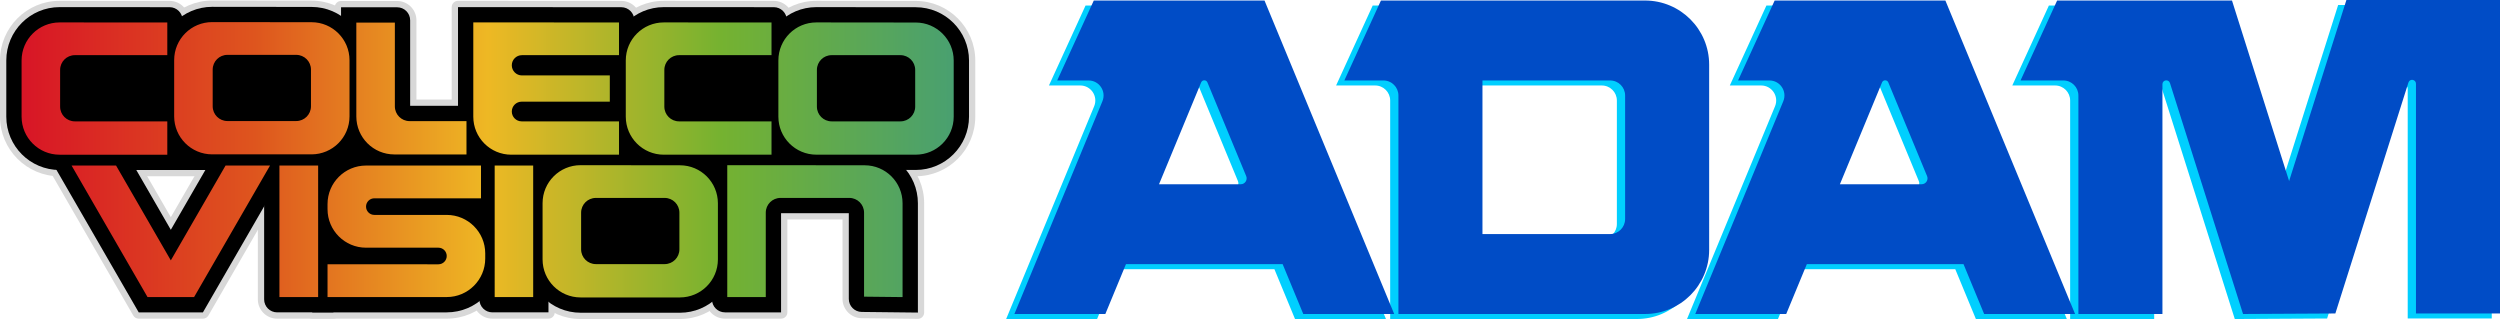<?xml version="1.0" encoding="utf-8"?>
<!-- Generator: Adobe Illustrator 25.2.3, SVG Export Plug-In . SVG Version: 6.00 Build 0)  -->
<svg version="1.1" id="Layer_1" xmlns="http://www.w3.org/2000/svg" xmlns:xlink="http://www.w3.org/1999/xlink" x="0px" y="0px"
	 viewBox="0 0 3839.01 489.89" style="enable-background:new 0 0 3839.01 489.89;" xml:space="preserve">
<style type="text/css">
	.st0{fill:#FF681D;}
	.st1{fill:#FF0000;}
	.st2{fill:url(#SVGID_1_);}
	.st3{fill:url(#SVGID_2_);}
	.st4{fill:#00CFFF;}
	.st5{fill:#004CC6;}
	.st6{fill:url(#SVGID_3_);}
	.st7{fill:url(#SVGID_4_);}
	.st8{fill:#D8D8D8;}
	.st9{fill:url(#SVGID_5_);}
	.st10{fill:url(#SVGID_6_);}
	.st11{fill:url(#SVGID_7_);}
	.st12{fill:#FFFFFF;}
	.st13{fill:url(#SVGID_8_);}
	.st14{fill:url(#SVGID_9_);}
	.st15{fill:url(#SVGID_10_);}
	.st16{fill:url(#SVGID_11_);}
	.st17{fill:url(#SVGID_12_);}
	.st18{fill:url(#SVGID_13_);}
	.st19{fill:url(#SVGID_14_);}
	.st20{fill:#666666;}
	.st21{fill:#999999;}
</style>
<g>
	<g>
		<path class="st4" d="M2277.6,8.52h-13.8h-155.89l-56.18,122.74h59.93c12.76,0,23.1,10.34,23.1,23.1v335.52h378.65
			c54.41,0,98.51-44.11,98.51-98.51V107.03c0-54.41-44.11-98.51-98.51-98.51L2277.6,8.52L2277.6,8.52z M2459.77,367.15H2263.8
			V131.27h13.8h182.17c12.76,0,23.1,10.34,23.1,23.1v189.68C2482.87,356.8,2472.53,367.15,2459.77,367.15z"/>
		<path class="st4" d="M2974.67,8.52h-164.4h-97.77l-56.18,122.74h48.12c16.44,0,27.61,16.71,21.33,31.9L2590.6,489.88h139.65
			l31.66-76.53h240.61l31.66,76.53h139.65L2974.67,8.52z M2812.7,290.62l64.69-156.37c1.78-4.29,7.85-4.29,9.63,0l59.55,143.88
			c2.46,5.95-1.91,12.5-8.35,12.5L2812.7,290.62L2812.7,290.62z"/>
		<path class="st4" d="M1929.12,8.52h-164.4h-97.77l-56.18,122.74h48.12c16.44,0,27.61,16.71,21.33,31.9l-135.17,326.72h139.65
			l31.66-76.53h240.61l31.66,76.53h139.65L1929.12,8.52z M1767.14,290.62l64.69-156.37c1.78-4.29,7.85-4.29,9.63,0l59.55,143.88
			c2.46,5.95-1.91,12.5-8.35,12.5L1767.14,290.62L1767.14,290.62z"/>
		<path class="st4" d="M3590.46,7.72l-87.84,277.62v0.8L3414.78,8.52h-268.51l-56.18,122.74h65.73c12.76,0,23.1,10.34,23.1,23.1
			v335.52h129.05V137.05c0-6.77,9.53-8.24,11.57-1.79l112.21,354.62l141.76-0.8l112.21-354.62c2.04-6.46,11.57-4.98,11.57,1.79
			v352.83h129.05V7.71L3590.46,7.72L3590.46,7.72z"/>
	</g>
	<g>
		<path class="st5" d="M2290.27,0.81h-13.8h-155.89l-56.18,122.74h59.93c12.76,0,23.1,10.34,23.1,23.1v335.52h378.65
			c54.41,0,98.51-44.11,98.51-98.51V99.32c0-54.41-44.11-98.51-98.51-98.51L2290.27,0.81L2290.27,0.81z M2472.44,359.43h-195.97
			V123.55h13.8h182.17c12.76,0,23.1,10.34,23.1,23.1v189.68C2495.54,349.09,2485.2,359.43,2472.44,359.43z"/>
		<path class="st5" d="M2987.34,0.81h-164.4h-97.77l-56.18,122.74h48.12c16.44,0,27.61,16.71,21.33,31.9l-135.17,326.72h139.65
			l31.66-76.53h240.61l31.66,76.53h139.65L2987.34,0.81z M2825.37,282.91l64.69-156.37c1.78-4.29,7.85-4.29,9.63,0l59.55,143.88
			c2.46,5.95-1.91,12.5-8.35,12.5L2825.37,282.91L2825.37,282.91z"/>
		<path class="st5" d="M1941.79,0.81h-164.4h-97.77l-56.18,122.74h48.12c16.44,0,27.61,16.71,21.33,31.9l-135.17,326.72h139.65
			l31.66-76.53h240.61l31.66,76.53h139.65L1941.79,0.81z M1779.81,282.91l64.69-156.37c1.78-4.29,7.85-4.29,9.63,0l59.55,143.88
			c2.46,5.95-1.91,12.5-8.35,12.5L1779.81,282.91L1779.81,282.91z"/>
		<path class="st5" d="M3603.13,0.01l-87.84,277.62v0.8L3427.45,0.81h-268.51l-56.18,122.74h65.73c12.76,0,23.1,10.34,23.1,23.1
			v335.52h129.05V129.34c0-6.77,9.53-8.24,11.57-1.79l112.21,354.62l141.76-0.8l112.21-354.62c2.04-6.46,11.57-4.98,11.57,1.79
			v352.83h129.05V0L3603.13,0.01L3603.13,0.01z"/>
	</g>
	<g>
		<path class="st8" d="M425.58,489.34c-16.34,0-29.64-13.3-29.64-29.64V230.68c0-5.34,4.33-9.67,9.67-9.67h106.4
			c5.34,0,9.67,4.33,9.67,9.67v248.98c0,5.34-4.33,9.67-9.67,9.67h-86.43V489.34z"/>
		<path class="st8" d="M756.08,489.34c-16.34,0-29.64-13.3-29.64-29.64V230.68c0-5.34,4.33-9.67,9.67-9.67h106.08
			c5.34,0,9.67,4.33,9.67,9.67v248.98c0,5.34-4.33,9.67-9.67,9.67h-86.11V489.34z"/>
		<path class="st8" d="M479.44,489.34c-5.34,0-9.67-4.33-9.67-9.67V382.4c0-5.34,4.33-9.67,9.67-9.67h6.12
			c-10.18-15.13-15.8-33.07-15.8-51.52v-7.88c0-50.9,41.38-92.28,92.28-92.28h200.04c5.34,0,9.67,4.33,9.67,9.67v97.27
			c0,5.23-4.13,9.44-9.28,9.67c10.18,15.13,15.79,33.07,15.79,51.52v7.88c0,50.9-41.38,92.28-92.28,92.28H479.44z"/>
		<path class="st8" d="M325.82,270.19c-50.47,0-91.5-41.03-91.5-91.5V92.3c0-50.47,41.03-91.5,91.5-91.5l152.65,0.16
			c50.39,0.04,91.38,41.11,91.38,91.5v86.23c0,50.47-41.03,91.5-91.5,91.5H325.82z M444.42,152.76v-35.37h-84.67v35.37H444.42
			L444.42,152.76z"/>
		<path class="st8" d="M1253.62,270.7c-50.47,0-91.5-41.03-91.5-91.5V92.77c0-50.47,41.03-91.5,91.5-91.5l152.65,0.16
			c50.39,0.08,91.38,41.11,91.38,91.5v86.23c0,50.47-41.03,91.5-91.5,91.5h-152.53V270.7z M1372.22,153.23v-35.37h-84.67v35.37
			H1372.22z"/>
		<path class="st8" d="M891.53,489.89c-50.47,0-91.5-41.03-91.5-91.5V312c0-50.47,41.03-91.5,91.5-91.5l152.65,0.16
			c50.39,0.04,91.38,41.11,91.38,91.5v86.23c0,50.47-41.03,91.5-91.5,91.5H891.53z M1010.13,372.42v-35.37h-84.67v35.37H1010.13z"/>
		<path class="st8" d="M91.5,270.7C41.03,270.7,0,229.63,0,179.2V92.77c0-50.43,41.03-91.5,91.5-91.5l168.95,0.08
			c16.34,0,29.6,13.3,29.6,29.64v77.18c0,5.34-4.33,9.67-9.67,9.67H125.43v35.37h154.95c5.34,0,9.67,4.33,9.67,9.67l19.03,98.13
			c0,5.34-4.33,9.67-9.67,9.67H91.5V270.7z"/>
		<path class="st8" d="M1019.34,270.7c-50.47,0-91.5-41.03-91.5-91.5V92.77c0-50.47,41.03-91.5,91.5-91.5l168.95,0.08
			c16.34,0,29.6,13.3,29.6,29.64v77.18c0,5.34-4.33,9.67-9.67,9.67h-154.95v35.37h154.95c5.34,0,9.67,4.33,9.67,9.67v98.13
			c0,5.34-4.33,9.67-9.67,9.67h-188.88V270.7z"/>
		<path class="st8" d="M605.53,270.31c-50.47,0-91.5-41.03-91.5-91.5V11.18c0-5.34,4.33-9.67,9.67-9.67h86.15
			c16.34,0,29.64,13.3,29.64,29.64v121.72h100.35c5.34,0,9.67,4.33,9.67,9.67v98.13c0,5.34-4.33,9.67-9.67,9.67H605.52v-0.03H605.53
			z"/>
		<path class="st8" d="M785.14,270.7c-50.47,0-91.5-41.03-91.5-91.5V10.91c0-2.57,1.01-5.03,2.85-6.83
			c1.79-1.79,4.29-2.85,6.83-2.85L954.1,1.39c16.34,0,29.6,13.3,29.6,29.64v77.18c0,5.34-4.33,9.67-9.67,9.67h-4.45v35.37h4.45
			c5.34,0,9.67,4.33,9.67,9.67v98.13c0,5.34-4.33,9.67-9.67,9.67H785.15L785.14,270.7L785.14,270.7z"/>
		<path class="st8" d="M1323.04,488.64c-16.15-0.19-29.29-13.46-29.29-29.64V337.04h-84.67v142.63c0,5.34-4.33,9.67-9.67,9.67
			h-86.15c-16.34,0-29.64-13.3-29.64-29.64V230.18c0-5.34,4.33-9.67,9.67-9.67h104.06c0.23,0,0.47,0,0.66,0.04l129.76,0.12
			c50.39,0.04,91.38,41.11,91.38,91.5v167.82c0,2.57-1.05,5.07-2.89,6.86c-1.79,1.79-4.25,2.81-6.79,2.81
			C1409.47,489.62,1323.04,488.64,1323.04,488.64z"/>
		<path class="st8" d="M213.02,489.34c-3.47,0-6.63-1.83-8.38-4.84L60.88,235.52c-1.72-3-1.72-6.67,0-9.67s4.91-4.84,8.39-4.84
			h122.5c3.47,0,6.63,1.83,8.39,4.84l62.17,107.68l62.17-107.68c1.72-3,4.91-4.84,8.39-4.84h122.5c3.47,0,6.63,1.83,8.39,4.84
			c1.72,3,1.72,6.67,0,9.67L320.02,484.5c-1.72,3-4.92,4.84-8.39,4.84H213.02z"/>
	</g>
	<g>
		<g>
			<path d="M405.61,459.74V230.68h106.4v248.98h-86.47C414.54,479.67,405.61,470.74,405.61,459.74z"/>
			<path d="M736.15,459.74V230.68h106.08v248.98h-86.15C745.08,479.67,736.15,470.74,736.15,459.74z"/>
			<path d="M479.44,479.67V382.4h27.18c-16.69-15.13-27.18-36.97-27.18-61.19v-7.88c0-45.55,37.05-82.6,82.6-82.6h200.04V328h-20.67
				c16.69,15.13,27.18,36.97,27.18,61.19v7.88c0,45.55-37.05,82.6-82.61,82.6H479.44z"/>
			<path d="M325.82,260.52c-45.12,0-81.82-36.7-81.82-81.82V92.31c0-45.12,36.7-81.82,81.82-81.82l152.65,0.16
				c45.09,0.04,81.75,36.74,81.75,81.83v86.23c0,45.12-36.7,81.82-81.83,81.82H325.82V260.52z"/>
			<path d="M1253.62,261.03c-45.12,0-81.83-36.7-81.83-81.83V92.77c0-45.12,36.7-81.83,81.83-81.83l152.65,0.16
				c45.09,0.04,81.75,36.74,81.75,81.82v86.23c0,45.12-36.7,81.83-81.83,81.83h-152.57V261.03z"/>
			<path d="M891.53,480.22c-45.12,0-81.83-36.7-81.83-81.82v-86.39c0-45.12,36.7-81.82,81.83-81.82l152.65,0.16
				c45.08,0.04,81.75,36.74,81.75,81.83v86.23c0,45.12-36.7,81.83-81.83,81.83L891.53,480.22L891.53,480.22z"/>
			<path d="M91.5,261.03c-45.2,0-81.83-36.62-81.83-81.83V92.77c0-45.09,36.7-81.83,81.83-81.83l168.95,0.08
				c11,0,19.93,8.93,19.93,19.97l53.28,230.03H91.5V261.03z"/>
			<path d="M1019.34,261.03c-45.2,0-81.83-36.62-81.83-81.83V92.77c0-45.12,36.7-81.83,81.83-81.83l168.95,0.08
				c11,0,19.93,8.93,19.93,19.97v131.9v98.13h-188.88V261.03z"/>
			<path d="M605.53,260.64c-45.2,0-81.82-36.62-81.82-81.82V11.19h86.15c11.04,0,19.97,8.93,19.97,19.97v131.36h110.02v98.13H605.53
				V260.64z"/>
			<path d="M785.14,261.03c-45.2,0-81.82-36.62-81.82-81.83V10.91l250.78,0.16c11,0,19.93,8.93,19.93,19.97v77.18h-14.12v54.72
				h14.12v98.13H785.15L785.14,261.03L785.14,261.03z"/>
			<path d="M1303.43,459V327.37h-104.02v152.3h-86.15c-11.04,0-19.97-8.93-19.97-19.97V230.18h104.06v0.04l130.42,0.12
				c45.16,0.04,81.75,36.66,81.75,81.83v167.82l-86.39-0.98C1312.2,478.85,1303.43,469.96,1303.43,459z"/>
			<polygon points="213.02,479.67 69.26,230.69 191.77,230.69 262.32,352.88 332.88,230.69 455.38,230.69 311.62,479.67 			"/>
		</g>
		<rect x="532.06" y="224.33" width="17.9" height="17.9"/>
	</g>
	<g>
		<g>
			
				<linearGradient id="SVGID_1_" gradientUnits="userSpaceOnUse" x1="33.149" y1="16796.623" x2="1464.509" y2="16796.623" gradientTransform="matrix(1 0 0 1 0 -16551.277)">
				<stop  offset="0" style="stop-color:#D81526"/>
				<stop  offset="0.25" style="stop-color:#DE551E"/>
				<stop  offset="0.5" style="stop-color:#EEB824"/>
				<stop  offset="0.75" style="stop-color:#75B230"/>
				<stop  offset="1" style="stop-color:#49A070"/>
			</linearGradient>
			<path class="st2" d="M325.82,237.04h152.54c32.21,0,58.35-26.13,58.35-58.35V92.46c0-32.22-26.09-58.31-58.27-58.35l-152.57-0.16
				c-32.25-0.04-58.42,26.09-58.42,58.35v86.39C267.47,210.91,293.6,237.04,325.82,237.04z M326.6,106.86
				c0-12.48,10.14-22.62,22.62-22.62h105.69c12.48,0,22.62,10.14,22.62,22.62v56.4c0,12.48-10.14,22.62-22.62,22.62H349.22
				c-12.48,0-22.62-10.14-22.62-22.62V106.86z M1406.23,34.59l-152.53-0.16c-32.25-0.04-58.42,26.09-58.42,58.35v86.39
				c0,32.22,26.13,58.35,58.35,58.35h152.53c32.21,0,58.35-26.13,58.35-58.35V92.94C1464.5,60.76,1438.41,34.63,1406.23,34.59z
				 M1405.37,163.76c0,12.48-10.14,22.62-22.62,22.62h-105.69c-12.48,0-22.62-10.14-22.62-22.62v-56.44
				c0-12.48,10.14-22.62,22.62-22.62h105.69c12.48,0,22.62,10.14,22.62,22.62V163.76z M256.9,186.38H114.94
				c-12.48,0-22.62-10.14-22.62-22.62v-56.44c0-12.48,10.14-22.62,22.62-22.62H256.9V34.51L91.53,34.43
				c-32.21,0-58.38,26.13-58.38,58.35v86.39c0,32.25,26.13,58.39,58.35,58.39h165.41L256.9,186.38L256.9,186.38z M1019.34,237.55
				h165.4v-51.17h-141.96c-12.48,0-22.62-10.14-22.62-22.62v-56.44c0-12.48,10.14-22.62,22.62-22.62h141.96V34.51l-165.37-0.08
				c-32.25-0.04-58.42,26.09-58.42,58.35v86.39C960.99,211.42,987.12,237.55,1019.34,237.55z M605.53,237.16h110.8v-51.17h-87.36
				c-12.48,0-22.62-10.14-22.62-22.62V34.67h-59.17v144.15C547.19,211.03,573.28,237.16,605.53,237.16z M785.14,237.55h165.41
				v-51.17H801.06c-8.35,0-15.13-6.79-15.13-15.13l0,0c0-8.35,6.79-15.13,15.13-15.13h135.37v-40.29H801.48
				c-8.58,0-15.56-6.98-15.56-15.56s6.98-15.56,15.56-15.56h149.06V34.52l-223.75-0.16v144.81
				C726.79,211.42,752.88,237.55,785.14,237.55z M429.09,456.19h59.44V254.16h-59.44V456.19z M759.63,456.19h59.13V254.16h-59.13
				V456.19L759.63,456.19z M685.99,330.02H574.84c-7.06,0-12.75-5.73-12.75-12.75l0,0c0-7.06,5.73-12.75,12.75-12.75h163.77v-50.31
				H562.09c-32.64,0-59.13,26.48-59.13,59.13v7.88c0,32.64,26.48,59.13,59.13,59.13h111.15c7.06,0,12.75,5.73,12.75,12.75
				s-5.73,12.75-12.75,12.75H502.96v50.31h183.03c32.64,0,59.13-26.48,59.13-59.13v-7.88C745.12,356.5,718.64,330.02,685.99,330.02z
				 M1044.14,253.81l-152.54-0.16c-32.25-0.04-58.42,26.09-58.42,58.35v86.39c0,32.22,26.13,58.35,58.35,58.35h152.53
				c32.21,0,58.35-26.13,58.35-58.35v-86.23C1102.41,279.94,1076.32,253.81,1044.14,253.81z M1043.29,382.95
				c0,12.48-10.14,22.62-22.62,22.62H914.98c-12.48,0-22.62-10.14-22.62-22.62v-56.4c0-12.48,10.14-22.62,22.62-22.62h105.69
				c12.48,0,22.62,10.14,22.62,22.62V382.95z M1327.76,253.81l-152.54-0.16c-0.43,0-0.9,0.04-1.33,0.08v-0.08h-57.1v202.57h59.13
				V326.54c0-12.48,10.14-22.62,22.62-22.62h105.69c12.48,0,22.62,10.14,22.62,22.62v129.02l59.13,0.66V312.15
				C1386.03,279.94,1359.94,253.81,1327.76,253.81z M262.32,399.83l-84.13-145.67H109.9l116.65,202.03h71.49l116.65-202.03H346.4
				L262.32,399.83z"/>
		</g>
	</g>
</g>
</svg>
